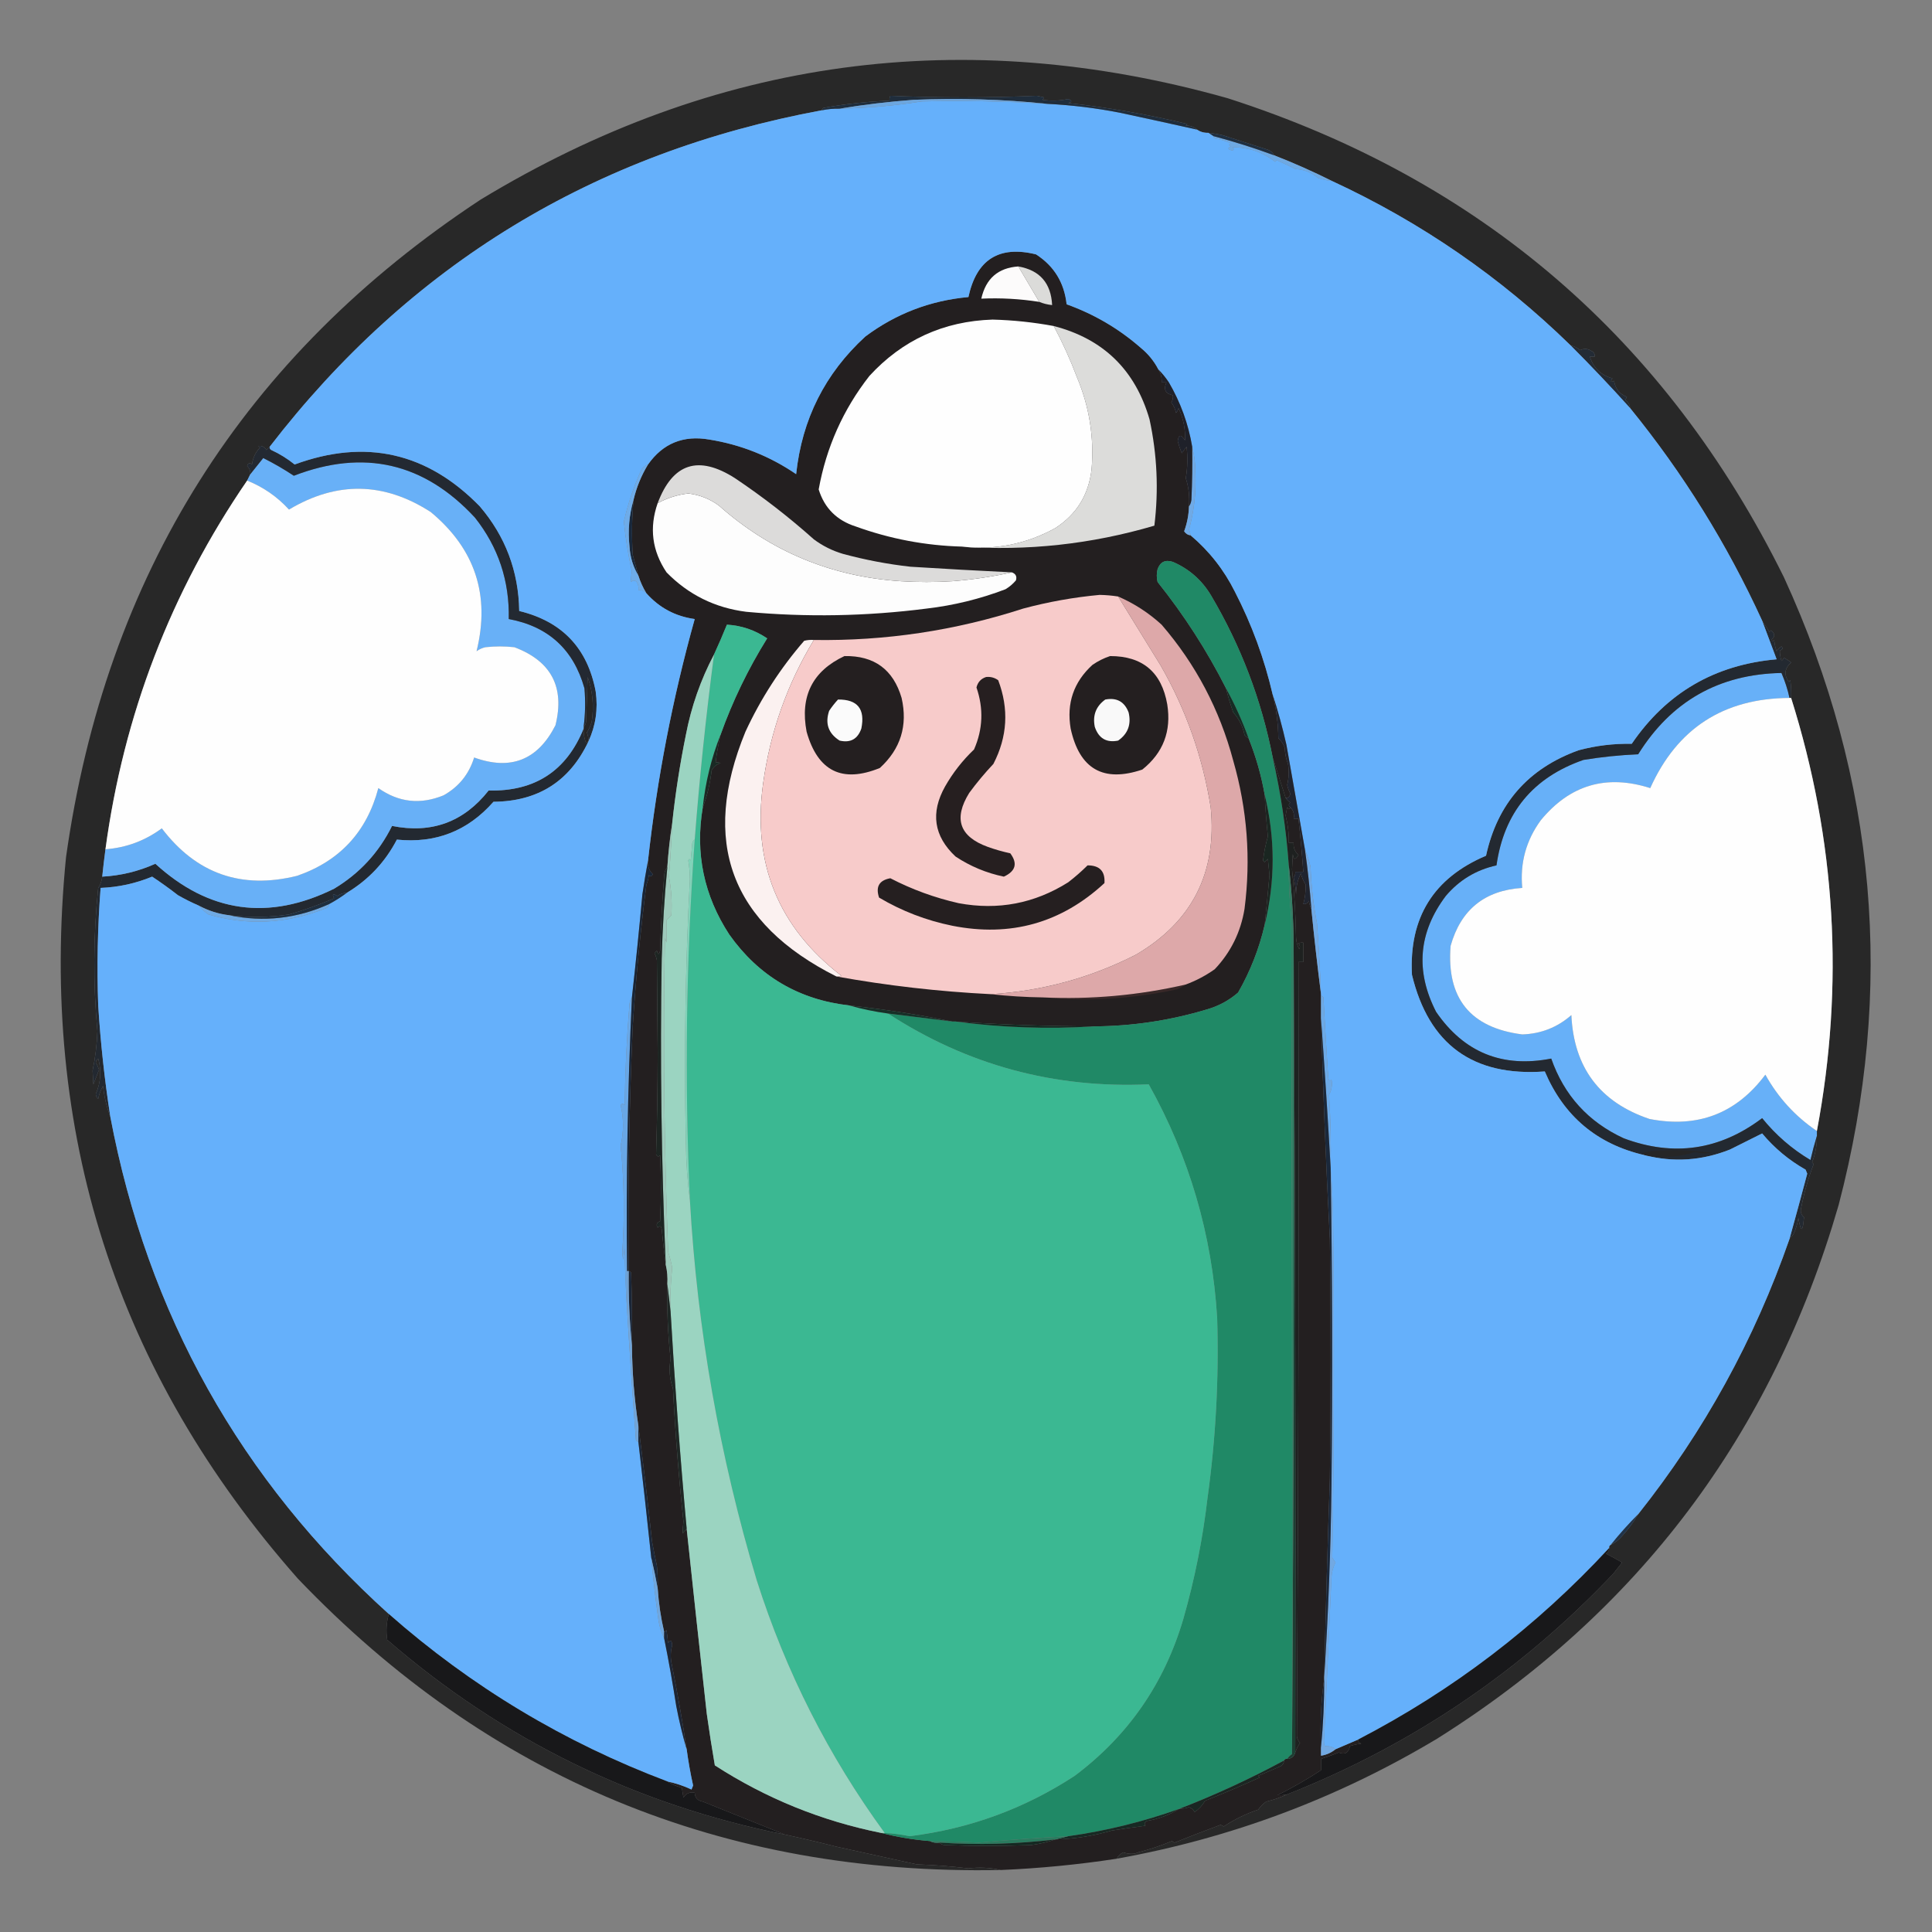 <?xml version="1.0" encoding="UTF-8"?>
<!DOCTYPE svg PUBLIC "-//W3C//DTD SVG 1.1//EN" "http://www.w3.org/Graphics/SVG/1.1/DTD/svg11.dtd">
<svg xmlns="http://www.w3.org/2000/svg" version="1.1" width="1200px" height="1200px" style="shape-rendering:geometricPrecision; text-rendering:geometricPrecision; image-rendering:optimizeQuality; fill-rule:evenodd; clip-rule:evenodd" xmlns:xlink="http://www.w3.org/1999/xlink">
<rect width="100%" height="100%" fill="#808080" stroke="none"/>
<g><path style="opacity:1" fill="#231f20" d="M 719.5,229.5 C 721.046,231.882 721.713,234.549 721.5,237.5C 722.5,237.5 723.5,237.5 724.5,237.5C 722.514,241.852 723.848,244.519 728.5,245.5C 728.714,247.144 728.38,248.644 727.5,250C 728.964,251.864 729.964,254.031 730.5,256.5C 731.251,255.624 731.751,254.624 732,253.5C 734.995,259.823 736.329,266.49 736,273.5C 733.542,269.619 732.042,269.786 731.5,274C 732.194,276.553 733.027,279.053 734,281.5C 735,280.167 736,278.833 737,277.5C 737.775,284.038 737.609,290.538 736.5,297C 738.323,302.658 738.989,308.491 738.5,314.5C 738.33,319.852 737.33,325.018 735.5,330C 736.471,331.481 737.804,332.315 739.5,332.5C 751.047,342.243 760.214,353.91 767,367.5C 777.512,387.871 785.345,409.204 790.5,431.5C 792.704,440.318 793.871,449.318 794,458.5C 795.83,460.158 797.164,462.158 798,464.5C 798.089,468.028 798.756,471.362 800,474.5C 800.709,478.868 800.542,483.201 799.5,487.5C 799.875,489.459 800.541,491.293 801.5,493C 800.88,495.102 799.88,495.935 798.5,495.5C 795.841,487.182 793.174,478.849 790.5,470.5C 783.471,434.574 770.638,400.907 752,369.5C 746.316,360.146 738.482,353.312 728.5,349C 723.831,347.462 720.664,348.962 719,353.5C 718.333,356.167 718.333,358.833 719,361.5C 735.432,382.027 749.598,404.027 761.5,427.5C 762.72,432.521 764.22,437.521 766,442.5C 769.583,446.451 771.916,451.118 773,456.5C 773.708,457.381 774.542,458.047 775.5,458.5C 780.042,469.796 783.375,481.463 785.5,493.5C 785.945,502.182 786.612,510.849 787.5,519.5C 786.088,524.433 785.088,529.433 784.5,534.5C 784.833,534.833 785.167,535.167 785.5,535.5C 786.167,534.833 786.833,534.167 787.5,533.5C 787.833,536.833 788.167,540.167 788.5,543.5C 787.609,553.844 786.609,564.177 785.5,574.5C 782.074,589.272 776.574,603.272 769,616.5C 763.313,621.428 756.813,624.928 749.5,627C 726.686,633.858 703.353,637.358 679.5,637.5C 650.734,637.447 622.067,636.447 593.5,634.5C 592.833,634.5 592.167,634.5 591.5,634.5C 570.58,630.183 549.247,626.849 527.5,624.5C 496.107,620.94 471.274,606.274 453,580.5C 437.187,556.266 431.687,529.932 436.5,501.5C 439.231,494.372 441.064,486.705 442,478.5C 443.234,476.266 445.067,474.766 447.5,474C 446.552,473.517 445.552,473.351 444.5,473.5C 445.179,467.796 446.179,462.129 447.5,456.5C 455.008,435.483 464.675,415.483 476.5,396.5C 468.894,391.356 460.561,388.522 451.5,388C 449.002,394.17 446.335,400.337 443.5,406.5C 435.208,422.205 429.375,438.872 426,456.5C 422.295,474.73 419.461,493.064 417.5,511.5C 416.122,520.318 415.122,529.318 414.5,538.5C 413.206,540.048 412.539,542.048 412.5,544.5C 411.279,559.812 410.445,575.145 410,590.5C 409.333,593.167 408.667,593.167 408,590.5C 407.5,591 407,591.5 406.5,592C 407.227,593.399 407.727,594.899 408,596.5C 408.167,615.667 408.333,634.833 408.5,654C 408.468,675.25 408.134,696.25 407.5,717C 408.253,718.487 409.086,718.654 410,717.5C 410.667,731.167 410.667,744.833 410,758.5C 407.873,759.397 407.373,760.731 408.5,762.5C 409.842,761.098 410.676,761.431 411,763.5C 411.712,770.998 412.546,778.331 413.5,785.5C 414.43,789.4 414.763,793.4 414.5,797.5C 414.137,813.067 414.804,828.567 416.5,844C 415.377,850.466 415.877,856.632 418,862.5C 419.403,890.06 421.57,917.56 424.5,945C 424.204,947.572 424.037,950.072 424,952.5C 424.852,951.429 425.685,950.429 426.5,949.5C 430.558,987.691 434.724,1026.02 439,1064.5C 440.506,1075.22 442.173,1085.89 444,1096.5C 475.791,1117.04 510.291,1131.04 547.5,1138.5C 557.233,1141.01 567.233,1142.68 577.5,1143.5C 579.265,1144.46 581.265,1144.79 583.5,1144.5C 584.263,1145.27 585.263,1145.77 586.5,1146C 604.5,1146.67 622.5,1146.67 640.5,1146C 645.833,1145.28 650.833,1144.11 655.5,1142.5C 667.359,1142.21 679.025,1140.38 690.5,1137C 697.483,1135.88 704.483,1134.88 711.5,1134C 710.542,1132.85 710.875,1131.85 712.5,1131C 719.777,1129.75 726.444,1127.25 732.5,1123.5C 734.547,1123.49 736.547,1123.16 738.5,1122.5C 740.088,1123.01 741.255,1124.01 742,1125.5C 744.65,1123.68 746.817,1121.35 748.5,1118.5C 760.047,1113.89 771.38,1109.05 782.5,1104C 782.167,1103.67 781.833,1103.33 781.5,1103C 786.17,1101 790.837,1099 795.5,1097C 796.823,1096.18 797.489,1095.02 797.5,1093.5C 797.842,1092.66 798.508,1092.33 799.5,1092.5C 802.204,1092.33 803.871,1091 804.5,1088.5C 805.199,1086.44 806.199,1084.44 807.5,1082.5C 806.389,1081.39 805.722,1080.06 805.5,1078.5C 806.497,918.188 806.831,757.855 806.5,597.5C 807.5,597.5 808.5,597.5 809.5,597.5C 809.5,593.5 809.5,589.5 809.5,585.5C 808.448,585.351 807.448,585.517 806.5,586C 807.517,587.049 807.684,588.216 807,589.5C 805.806,587.377 805.14,585.043 805,582.5C 804.742,568.292 803.909,554.126 802.5,540C 802.667,536.833 802.833,533.667 803,530.5C 803.39,534.166 804.557,534.332 806.5,531C 804.253,529.005 803.253,526.505 803.5,523.5C 802.5,523.5 801.5,523.5 800.5,523.5C 800.598,517.751 799.931,512.085 798.5,506.5C 798.833,504.833 799.167,503.167 799.5,501.5C 800.429,502.55 801.095,502.55 801.5,501.5C 803.344,503.279 804.01,505.612 803.5,508.5C 804.5,508.5 805.5,508.5 806.5,508.5C 807.719,519.475 808.719,530.475 809.5,541.5C 807.833,541.5 806.167,541.5 804.5,541.5C 804.67,542.822 804.337,543.989 803.5,545C 804.293,548.411 804.793,551.911 805,555.5C 804.962,550.858 805.962,546.525 808,542.5C 808.619,545.032 809.619,547.365 811,549.5C 811.035,553.931 810.535,557.931 809.5,561.5C 811.124,561.64 812.29,560.973 813,559.5C 813.198,561.382 813.698,563.048 814.5,564.5C 816.269,582.319 818.269,599.985 820.5,617.5C 820.5,617.833 820.5,618.167 820.5,618.5C 820.5,623.167 820.5,627.833 820.5,632.5C 821.757,678.2 823.59,723.867 826,769.5C 826.667,819.167 826.667,868.833 826,918.5C 824.558,959.482 823.391,1000.48 822.5,1041.5C 822.5,1041.83 822.5,1042.17 822.5,1042.5C 820.517,1056.46 819.85,1070.79 820.5,1085.5C 820.5,1087.17 820.5,1088.83 820.5,1090.5C 823.912,1089.96 826.912,1088.62 829.5,1086.5C 834.167,1084.5 838.833,1082.5 843.5,1080.5C 843.577,1081.75 844.244,1082.58 845.5,1083C 843.109,1083.29 840.776,1083.79 838.5,1084.5C 837.612,1088.77 835.279,1090.11 831.5,1088.5C 827.817,1090 824.151,1091.33 820.5,1092.5C 820.5,1094.83 820.5,1097.17 820.5,1099.5C 811.86,1105.16 802.86,1110.32 793.5,1115C 795.488,1115.18 797.488,1115.01 799.5,1114.5C 795.425,1116.43 791.092,1117.93 786.5,1119C 784.5,1120.33 782.833,1122 781.5,1124C 773.837,1126.58 766.67,1130.08 760,1134.5C 759.439,1133.98 758.772,1133.64 758,1133.5C 748.484,1137 738.984,1140.67 729.5,1144.5C 728.914,1144.29 728.414,1143.96 728,1143.5C 721.185,1146.33 714.185,1148.67 707,1150.5C 704.505,1151.75 701.338,1151.75 697.5,1150.5C 695.8,1151.61 694.466,1152.94 693.5,1154.5C 669.633,1158.15 645.633,1160.49 621.5,1161.5C 614.982,1159.97 608.315,1159.64 601.5,1160.5C 590.873,1159.19 580.206,1158.35 569.5,1158C 552.727,1154.32 536.06,1150.65 519.5,1147C 508.755,1144.25 498.089,1141.75 487.5,1139.5C 470.474,1132.65 453.474,1125.82 436.5,1119C 433.293,1118.43 431.626,1116.59 431.5,1113.5C 428.404,1112.91 426.071,1113.91 424.5,1116.5C 424.167,1114.5 423.833,1112.5 423.5,1110.5C 420.231,1109.53 417.231,1108.2 414.5,1106.5C 419.686,1107.56 424.686,1109.23 429.5,1111.5C 429.833,1110.67 430.167,1109.83 430.5,1109C 428.842,1101.54 427.509,1094.04 426.5,1086.5C 423.802,1068.5 420.635,1050.5 417,1032.5C 416.378,1028.97 416.545,1025.47 417.5,1022C 417.299,1018.71 416.465,1018.21 415,1020.5C 414.667,1017.83 414.333,1015.17 414,1012.5C 413.617,1013.06 413.117,1013.39 412.5,1013.5C 410.438,1004.74 409.105,995.74 408.5,986.5C 408.666,981.821 408.499,977.155 408,972.5C 406.944,967.567 405.944,962.567 405,957.5C 402.404,933.169 399.571,909.169 396.5,885.5C 393.981,869.076 392.648,852.409 392.5,835.5C 392.667,820.496 392.5,805.496 392,790.5C 391.617,789.944 391.117,789.611 390.5,789.5C 389.947,738.785 390.781,688.118 393,637.5C 394.91,607.979 397.744,578.646 401.5,549.5C 402.308,547.577 402.808,545.577 403,543.5C 403.914,544.654 404.747,544.487 405.5,543C 403.07,540.695 402.07,537.862 402.5,534.5C 408.1,483.688 417.766,433.688 431.5,384.5C 419.498,382.833 409.498,377.5 401.5,368.5C 399.378,365.043 397.711,361.377 396.5,357.5C 395.386,353.236 394.219,348.903 393,344.5C 392.283,333.145 392.449,321.811 393.5,310.5C 395.33,302.675 398.33,295.341 402.5,288.5C 411.742,275.391 424.409,270.224 440.5,273C 460.139,276.155 478.139,283.322 494.5,294.5C 498.107,260.452 512.44,231.952 537.5,209C 556.463,194.843 577.796,186.676 601.5,184.5C 606.54,161.158 620.54,152.325 643.5,158C 654.71,165.237 661.043,175.57 662.5,189C 679.613,195.145 694.947,204.145 708.5,216C 713.16,219.813 716.827,224.313 719.5,229.5 Z"/></g>
<g><path style="opacity:0.973" fill="#262626" d="M 693.5,1154.5 C 694.466,1152.94 695.8,1151.61 697.5,1150.5C 701.338,1151.75 704.505,1151.75 707,1150.5C 714.185,1148.67 721.185,1146.33 728,1143.5C 728.414,1143.96 728.914,1144.29 729.5,1144.5C 738.984,1140.67 748.484,1137 758,1133.5C 758.772,1133.64 759.439,1133.98 760,1134.5C 766.67,1130.08 773.837,1126.58 781.5,1124C 782.833,1122 784.5,1120.33 786.5,1119C 791.092,1117.93 795.425,1116.43 799.5,1114.5C 877.007,1083.86 944.507,1038.19 1002,977.5C 1003.83,975.167 1005.67,972.833 1007.5,970.5C 1004.22,968.573 1000.89,966.74 997.5,965C 998.823,964.184 999.489,963.017 999.5,961.5C 999.328,960.508 999.662,959.842 1000.5,959.5C 1003.39,958.118 1005.89,956.118 1008,953.5C 1011.67,949.462 1014.84,945.129 1017.5,940.5C 1058.4,889.052 1089.74,832.052 1111.5,769.5C 1112.31,768.571 1113.15,767.571 1114,766.5C 1115.47,763.342 1116.47,760.009 1117,756.5C 1118.57,765.705 1119.74,765.538 1120.5,756C 1119.06,754.874 1118.39,753.374 1118.5,751.5C 1120.31,741.742 1122.98,732.242 1126.5,723C 1126.17,722.667 1125.83,722.333 1125.5,722C 1127.59,716.724 1128.59,711.224 1128.5,705.5C 1128.5,704.5 1128.5,703.5 1128.5,702.5C 1145.63,611.481 1140.3,521.815 1112.5,433.5C 1112.67,429.818 1112.5,426.152 1112,422.5C 1111.67,422.833 1111.33,423.167 1111,423.5C 1107.93,419.09 1108.43,415.09 1112.5,411.5C 1111.09,410.376 1109.59,409.376 1108,408.5C 1107.69,409.308 1107.19,409.975 1106.5,410.5C 1105.78,408.213 1105.45,406.046 1105.5,404C 1107.27,403.465 1107.6,402.631 1106.5,401.5C 1105.28,402.263 1104.28,403.263 1103.5,404.5C 1102.69,402.234 1102.19,399.9 1102,397.5C 1101.11,398.888 1100.61,398.722 1100.5,397C 1102.65,395.297 1102.48,393.464 1100,391.5C 1099.67,391.833 1099.33,392.167 1099,392.5C 1097.58,390.007 1096.08,387.674 1094.5,385.5C 1072.7,337.877 1045.37,293.877 1012.5,253.5C 1012.3,251.362 1011.3,249.695 1009.5,248.5C 1009.83,247.833 1010.17,247.167 1010.5,246.5C 1005.96,244.786 1003.29,241.453 1002.5,236.5C 1000.47,237.629 1000.14,237.129 1001.5,235C 994.35,233.016 989.684,228.516 987.5,221.5C 988.5,221.5 989.5,221.5 990.5,221.5C 990.64,219.876 989.973,218.71 988.5,218C 986.205,216.498 983.872,216.332 981.5,217.5C 979.711,216.037 977.711,215.037 975.5,214.5C 932.054,172.098 882.72,138.098 827.5,112.5C 815.736,106.617 803.736,101.284 791.5,96.5C 790.652,94.907 789.319,93.74 787.5,93C 778.263,90.018 768.93,87.018 759.5,84C 756.522,83.304 753.522,82.804 750.5,82.5C 747.848,82.591 745.515,81.924 743.5,80.5C 741.695,78.803 739.361,77.97 736.5,78C 736.833,77.667 737.167,77.333 737.5,77C 713.2,71.108 688.534,66.775 663.5,64C 666.028,63.331 666.028,62.498 663.5,61.5C 658.22,62.618 652.887,62.785 647.5,62C 647.957,61.586 648.291,61.086 648.5,60.5C 647,60.167 645.5,59.833 644,59.5C 613.607,60.804 583.273,60.804 553,59.5C 552.517,60.448 552.351,61.448 552.5,62.5C 538.723,63.069 525.056,64.569 511.5,67C 510.944,67.383 510.611,67.883 510.5,68.5C 368.998,94.7 254.665,164.367 167.5,277.5C 166.849,278.091 166.182,278.757 165.5,279.5C 164.269,277.55 162.602,276.717 160.5,277C 160.833,277.333 161.167,277.667 161.5,278C 158.722,280.878 157.056,284.378 156.5,288.5C 155.105,287.185 154.105,287.519 153.5,289.5C 154.95,290.85 155.617,292.516 155.5,294.5C 154.833,295.833 154.167,297.167 153.5,298.5C 106.129,367.628 76.796,443.961 65.5,527.5C 64.751,533.155 64.085,538.822 63.5,544.5C 63.246,547.014 62.413,549.348 61,551.5C 57.925,581.121 57.758,610.788 60.5,640.5C 60.189,648.849 59.189,657.016 57.5,665C 57.667,667.833 57.833,670.667 58,673.5C 59.17,670.495 60.336,667.495 61.5,664.5C 61.061,662.896 60.394,661.396 59.5,660C 59.63,658.941 60.13,658.108 61,657.5C 63.11,665.008 62.61,672.341 59.5,679.5C 59.556,680.737 60.056,681.737 61,682.5C 61.54,679.639 62.54,676.972 64,674.5C 64.713,681.275 66.213,687.608 68.5,693.5C 91.695,816.263 149.362,919.263 241.5,1002.5C 240.003,1007.67 239.67,1013.01 240.5,1018.5C 312.099,1080.46 394.432,1120.8 487.5,1139.5C 498.089,1141.75 508.755,1144.25 519.5,1147C 536.06,1150.65 552.727,1154.32 569.5,1158C 580.206,1158.35 590.873,1159.19 601.5,1160.5C 608.315,1159.64 614.982,1159.97 621.5,1161.5C 449.046,1164.82 303.546,1104.49 185,980.5C 72.15,852.6 24.15,703.267 41,532.5C 65.673,357.011 151.507,220.844 298.5,124C 443.872,35.853 598.539,14.853 762.5,61C 919.674,111.516 1034.84,210.682 1108,358.5C 1165.75,484.401 1177.08,614.401 1142,748.5C 1100.76,890.909 1017.6,1001.41 892.5,1080C 830.783,1116.96 764.45,1141.8 693.5,1154.5 Z"/></g>
<g><path style="opacity:1" fill="#72a9e3" d="M 826.5,725.5 C 827.33,735.992 827.83,746.659 828,757.5C 828.83,827.541 828.663,897.541 827.5,967.5C 828.167,968.5 828.833,969.5 829.5,970.5C 828.03,973.308 827.197,976.308 827,979.5C 825.603,1012.23 824.103,1045.07 822.5,1078C 822.089,1082.68 822.423,1084.85 823.5,1084.5C 826.209,1084.55 828.209,1085.22 829.5,1086.5C 826.912,1088.62 823.912,1089.96 820.5,1090.5C 820.5,1088.83 820.5,1087.17 820.5,1085.5C 821.855,1071.35 822.522,1057.02 822.5,1042.5C 822.5,1042.17 822.5,1041.83 822.5,1041.5C 825.052,1002.03 826.552,962.368 827,922.5C 827.684,856.83 827.518,791.164 826.5,725.5 Z"/></g>
<g><path style="opacity:1" fill="#208966" d="M 790.5,470.5 C 795.512,492.581 798.845,514.915 800.5,537.5C 800.401,548.194 800.901,558.86 802,569.5C 802.5,742.833 802.667,916.166 802.5,1089.5C 801.306,1090.27 800.306,1091.27 799.5,1092.5C 798.508,1092.33 797.842,1092.66 797.5,1093.5C 776.455,1104.86 754.789,1114.86 732.5,1123.5C 710.09,1131.52 687.09,1137.19 663.5,1140.5C 644.953,1141.48 626.453,1142.82 608,1144.5C 597.838,1143.96 587.672,1143.63 577.5,1143.5C 567.233,1142.68 557.233,1141.01 547.5,1138.5C 548.167,1138.5 548.833,1138.5 549.5,1138.5C 554.715,1138.76 559.882,1139.43 565,1140.5C 602.162,1135.89 636.328,1123.39 667.5,1103C 700.721,1078.1 723.221,1045.6 735,1005.5C 742.041,980.921 747.041,955.921 750,930.5C 755.156,893.332 757.156,855.998 756,818.5C 752.835,766.82 738.668,718.487 713.5,673.5C 654.633,676.137 600.633,661.471 551.5,629.5C 564.843,631.17 578.176,632.837 591.5,634.5C 592.167,634.5 592.833,634.5 593.5,634.5C 622.08,638.304 650.746,639.304 679.5,637.5C 703.353,637.358 726.686,633.858 749.5,627C 756.813,624.928 763.313,621.428 769,616.5C 776.574,603.272 782.074,589.272 785.5,574.5C 792.13,547.507 792.13,520.507 785.5,493.5C 783.375,481.463 780.042,469.796 775.5,458.5C 771.635,447.773 766.968,437.439 761.5,427.5C 749.598,404.027 735.432,382.027 719,361.5C 718.333,358.833 718.333,356.167 719,353.5C 720.664,348.962 723.831,347.462 728.5,349C 738.482,353.312 746.316,360.146 752,369.5C 770.638,400.907 783.471,434.574 790.5,470.5 Z"/></g>
<g><path style="opacity:1" fill="#1e2120" d="M 790.5,470.5 C 793.174,478.849 795.841,487.182 798.5,495.5C 799.23,496.712 800.23,497.712 801.5,498.5C 800.209,499.527 800.209,500.527 801.5,501.5C 801.095,502.55 800.429,502.55 799.5,501.5C 799.167,503.167 798.833,504.833 798.5,506.5C 799.931,512.085 800.598,517.751 800.5,523.5C 801.5,523.5 802.5,523.5 803.5,523.5C 803.253,526.505 804.253,529.005 806.5,531C 804.557,534.332 803.39,534.166 803,530.5C 802.833,533.667 802.667,536.833 802.5,540C 803.909,554.126 804.742,568.292 805,582.5C 805.14,585.043 805.806,587.377 807,589.5C 807.684,588.216 807.517,587.049 806.5,586C 807.448,585.517 808.448,585.351 809.5,585.5C 809.5,589.5 809.5,593.5 809.5,597.5C 808.5,597.5 807.5,597.5 806.5,597.5C 806.831,757.855 806.497,918.188 805.5,1078.5C 805.722,1080.06 806.389,1081.39 807.5,1082.5C 806.199,1084.44 805.199,1086.44 804.5,1088.5C 804.833,920.999 804.5,753.666 803.5,586.5C 803.341,569.963 802.341,553.63 800.5,537.5C 798.845,514.915 795.512,492.581 790.5,470.5 Z"/></g>
<g><path style="opacity:1" fill="#1d3e33" d="M 803.5,586.5 C 804.5,753.666 804.833,920.999 804.5,1088.5C 803.871,1091 802.204,1092.33 799.5,1092.5C 800.306,1091.27 801.306,1090.27 802.5,1089.5C 803.5,922.001 803.833,754.334 803.5,586.5 Z"/></g>
<g><path style="opacity:1" fill="#317e64" d="M 800.5,537.5 C 802.341,553.63 803.341,569.963 803.5,586.5C 803.833,754.334 803.5,922.001 802.5,1089.5C 802.667,916.166 802.5,742.833 802,569.5C 800.901,558.86 800.401,548.194 800.5,537.5 Z"/></g>
<g><path style="opacity:1" fill="#67b0f8" d="M 1111.5,433.5 C 1070.54,433.716 1041.7,452.383 1025,489.5C 997.754,480.809 975.087,487.476 957,509.5C 947.877,521.985 944.044,535.985 945.5,551.5C 922.15,553.021 907.316,565.021 901,587.5C 898.376,620.036 913.209,638.369 945.5,642.5C 957.135,642.124 967.301,638.124 976,630.5C 977.537,663.1 993.704,684.6 1024.5,695C 1054.41,700.87 1078.41,691.703 1096.5,667.5C 1104.4,681.734 1115.07,693.401 1128.5,702.5C 1128.5,703.5 1128.5,704.5 1128.5,705.5C 1127.04,710.341 1125.7,715.341 1124.5,720.5C 1112.97,713.642 1102.97,704.976 1094.5,694.5C 1068.14,714.422 1039.47,718.589 1008.5,707C 986.511,696.856 971.511,680.356 963.5,657.5C 933.188,663.417 909.355,653.75 892,628.5C 878.998,603.162 880.998,579.162 898,556.5C 906.382,546.61 916.882,540.277 929.5,537.5C 934.139,504.756 952.139,482.923 983.5,472C 994.752,470.155 1006.09,468.988 1017.5,468.5C 1038.01,435.578 1067.68,418.744 1106.5,418C 1108.67,423.003 1110.33,428.17 1111.5,433.5 Z"/></g>
<g><path style="opacity:1" fill="#232931" d="M 1094.5,385.5 C 1096.08,387.674 1097.58,390.007 1099,392.5C 1099.33,392.167 1099.67,391.833 1100,391.5C 1102.48,393.464 1102.65,395.297 1100.5,397C 1100.61,398.722 1101.11,398.888 1102,397.5C 1102.19,399.9 1102.69,402.234 1103.5,404.5C 1104.28,403.263 1105.28,402.263 1106.5,401.5C 1107.6,402.631 1107.27,403.465 1105.5,404C 1105.45,406.046 1105.78,408.213 1106.5,410.5C 1107.19,409.975 1107.69,409.308 1108,408.5C 1109.59,409.376 1111.09,410.376 1112.5,411.5C 1108.43,415.09 1107.93,419.09 1111,423.5C 1111.33,423.167 1111.67,422.833 1112,422.5C 1112.5,426.152 1112.67,429.818 1112.5,433.5C 1112.17,433.5 1111.83,433.5 1111.5,433.5C 1110.33,428.17 1108.67,423.003 1106.5,418C 1067.68,418.744 1038.01,435.578 1017.5,468.5C 1006.09,468.988 994.752,470.155 983.5,472C 952.139,482.923 934.139,504.756 929.5,537.5C 916.882,540.277 906.382,546.61 898,556.5C 880.998,579.162 878.998,603.162 892,628.5C 909.355,653.75 933.188,663.417 963.5,657.5C 971.511,680.356 986.511,696.856 1008.5,707C 1039.47,718.589 1068.14,714.422 1094.5,694.5C 1102.97,704.976 1112.97,713.642 1124.5,720.5C 1125.7,715.341 1127.04,710.341 1128.5,705.5C 1128.59,711.224 1127.59,716.724 1125.5,722C 1125.83,722.333 1126.17,722.667 1126.5,723C 1122.98,732.242 1120.31,741.742 1118.5,751.5C 1118.39,753.374 1119.06,754.874 1120.5,756C 1119.74,765.538 1118.57,765.705 1117,756.5C 1116.47,760.009 1115.47,763.342 1114,766.5C 1113.15,767.571 1112.31,768.571 1111.5,769.5C 1115.24,756.056 1118.9,742.556 1122.5,729C 1122.17,728.167 1121.83,727.333 1121.5,726.5C 1111.14,720.636 1102.14,713.136 1094.5,704C 1088.01,707.245 1081.34,710.578 1074.5,714C 1057.03,720.932 1039.36,722.098 1021.5,717.5C 992.055,710.729 971.388,693.395 959.5,665.5C 914.948,668.764 887.448,648.764 877,605.5C 875.087,569.972 890.421,545.305 923,531.5C 930.07,499.094 949.236,477.261 980.5,466C 991.296,463.109 1002.3,461.776 1013.5,462C 1035.05,430.382 1065.05,412.882 1103.5,409.5C 1100.48,401.468 1097.48,393.468 1094.5,385.5 Z"/></g>
<g><path style="opacity:1" fill="#3bb892" d="M 447.5,456.5 C 441.817,470.9 438.15,485.9 436.5,501.5C 431.687,529.932 437.187,556.266 453,580.5C 471.274,606.274 496.107,620.94 527.5,624.5C 535.243,626.71 543.243,628.377 551.5,629.5C 600.633,661.471 654.633,676.137 713.5,673.5C 738.668,718.487 752.835,766.82 756,818.5C 757.156,855.998 755.156,893.332 750,930.5C 747.041,955.921 742.041,980.921 735,1005.5C 723.221,1045.6 700.721,1078.1 667.5,1103C 636.328,1123.39 602.162,1135.89 565,1140.5C 559.882,1139.43 554.715,1138.76 549.5,1138.5C 514.588,1090.68 488.088,1038.34 470,981.5C 446.921,904.443 433.088,825.777 428.5,745.5C 425.137,670.76 426.137,596.093 431.5,521.5C 434.475,483.057 438.475,444.724 443.5,406.5C 446.335,400.337 449.002,394.17 451.5,388C 460.561,388.522 468.894,391.356 476.5,396.5C 464.675,415.483 455.008,435.483 447.5,456.5 Z"/></g>
<g><path style="opacity:1" fill="#232931" d="M 362.5,452.5 C 362.351,455.607 362.851,458.607 364,461.5C 364.383,460.944 364.883,460.611 365.5,460.5C 353.85,485.27 334.183,497.77 306.5,498C 290.551,516.14 270.551,523.973 246.5,521.5C 239.246,535.42 228.913,546.42 215.5,554.5C 213.334,554.579 211.334,555.246 209.5,556.5C 206.809,554.748 206.142,555.248 207.5,558C 198.398,561.879 189.065,565.213 179.5,568C 167.187,569.832 154.854,569.999 142.5,568.5C 135.768,567.7 129.435,565.7 123.5,562.5C 119.078,560.594 114.744,558.428 110.5,556C 105.281,551.939 99.948,548.106 94.5,544.5C 84.247,548.73 73.581,551.063 62.5,551.5C 60.622,575.794 60.122,600.127 61,624.5C 62.451,647.631 64.951,670.631 68.5,693.5C 66.213,687.608 64.713,681.275 64,674.5C 62.54,676.972 61.54,679.639 61,682.5C 60.056,681.737 59.556,680.737 59.5,679.5C 62.61,672.341 63.11,665.008 61,657.5C 60.13,658.108 59.63,658.941 59.5,660C 60.394,661.396 61.061,662.896 61.5,664.5C 60.336,667.495 59.17,670.495 58,673.5C 57.833,670.667 57.667,667.833 57.5,665C 59.189,657.016 60.189,648.849 60.5,640.5C 57.758,610.788 57.925,581.121 61,551.5C 62.413,549.348 63.246,547.014 63.5,544.5C 74.993,543.877 85.993,541.21 96.5,536.5C 129.843,566.93 166.843,572.097 207.5,552C 223.322,542.512 235.322,529.512 243.5,513C 268.053,517.928 288.053,510.595 303.5,491C 332.191,491.673 351.858,478.839 362.5,452.5 Z"/></g>
<g><path style="opacity:1" fill="#9bd4c1" d="M 443.5,406.5 C 438.475,444.724 434.475,483.057 431.5,521.5C 430.778,521.918 430.278,522.584 430,523.5C 429.667,527.167 429.333,530.833 429,534.5C 428.346,533.304 427.846,533.304 427.5,534.5C 428.133,538.281 428.467,542.115 428.5,546C 425.64,600.458 424.807,654.958 426,709.5C 426.13,721.704 426.964,733.704 428.5,745.5C 433.088,825.777 446.921,904.443 470,981.5C 488.088,1038.34 514.588,1090.68 549.5,1138.5C 548.833,1138.5 548.167,1138.5 547.5,1138.5C 510.291,1131.04 475.791,1117.04 444,1096.5C 442.173,1085.89 440.506,1075.22 439,1064.5C 434.724,1026.02 430.558,987.691 426.5,949.5C 422.412,904.553 419.079,859.553 416.5,814.5C 416.194,805.446 416.528,796.446 417.5,787.5C 416.896,784.102 416.063,780.769 415,777.5C 412.49,712.547 411.823,647.547 413,582.5C 413.333,583.5 413.667,584.5 414,585.5C 414,580.833 414,576.167 414,571.5C 415,570.5 416,569.5 417,568.5C 417.493,560.449 416.993,552.449 415.5,544.5C 416.374,533.509 417.041,522.509 417.5,511.5C 419.461,493.064 422.295,474.73 426,456.5C 429.375,438.872 435.208,422.205 443.5,406.5 Z"/></g>
<g><path style="opacity:1" fill="#262525" d="M 365.5,460.5 C 364.883,460.611 364.383,460.944 364,461.5C 362.851,458.607 362.351,455.607 362.5,452.5C 362.5,452.167 362.5,451.833 362.5,451.5C 363.268,450.737 363.768,449.737 364,448.5C 364.333,439.167 364.667,429.833 365,420.5C 368.171,429.556 369.005,438.889 367.5,448.5C 366.722,450.8 365.722,452.966 364.5,455C 365.233,456.766 365.567,458.599 365.5,460.5 Z"/></g>
<g><path style="opacity:1" fill="#fefefe" d="M 1111.5,433.5 C 1111.83,433.5 1112.17,433.5 1112.5,433.5C 1140.3,521.815 1145.63,611.481 1128.5,702.5C 1115.07,693.401 1104.4,681.734 1096.5,667.5C 1078.41,691.703 1054.41,700.87 1024.5,695C 993.704,684.6 977.537,663.1 976,630.5C 967.301,638.124 957.135,642.124 945.5,642.5C 913.209,638.369 898.376,620.036 901,587.5C 907.316,565.021 922.15,553.021 945.5,551.5C 944.044,535.985 947.877,521.985 957,509.5C 975.087,487.476 997.754,480.809 1025,489.5C 1041.7,452.383 1070.54,433.716 1111.5,433.5 Z"/></g>
<g><path style="opacity:1" fill="#68b0f7" d="M 362.5,451.5 C 362.5,451.833 362.5,452.167 362.5,452.5C 351.858,478.839 332.191,491.673 303.5,491C 288.053,510.595 268.053,517.928 243.5,513C 235.322,529.512 223.322,542.512 207.5,552C 166.843,572.097 129.843,566.93 96.5,536.5C 85.993,541.21 74.993,543.877 63.5,544.5C 64.085,538.822 64.751,533.155 65.5,527.5C 78.426,526.525 90.092,522.192 100.5,514.5C 121.941,542.709 149.941,552.542 184.5,544C 211.009,534.824 227.842,516.657 235,489.5C 247.595,498.401 261.095,499.901 275.5,494C 284.967,488.7 291.3,480.866 294.5,470.5C 317.216,478.727 334.049,472.06 345,450.5C 350.898,426.797 342.398,410.63 319.5,402C 313.5,401.333 307.5,401.333 301.5,402C 299.481,402.45 297.648,403.283 296,404.5C 304.591,369.694 295.091,340.861 267.5,318C 238.467,299.287 209.134,298.787 179.5,316.5C 172.175,308.499 163.508,302.499 153.5,298.5C 154.167,297.167 154.833,295.833 155.5,294.5C 158.158,291.197 160.825,287.864 163.5,284.5C 170.115,287.805 176.449,291.472 182.5,295.5C 225.959,278.741 263.459,287.408 295,321.5C 309.512,339.837 316.512,360.837 316,384.5C 340.57,389.069 356.237,403.402 363,427.5C 363.698,435.528 363.532,443.528 362.5,451.5 Z"/></g>
<g><path style="opacity:1" fill="#fefefe" d="M 153.5,298.5 C 163.508,302.499 172.175,308.499 179.5,316.5C 209.134,298.787 238.467,299.287 267.5,318C 295.091,340.861 304.591,369.694 296,404.5C 297.648,403.283 299.481,402.45 301.5,402C 307.5,401.333 313.5,401.333 319.5,402C 342.398,410.63 350.898,426.797 345,450.5C 334.049,472.06 317.216,478.727 294.5,470.5C 291.3,480.866 284.967,488.7 275.5,494C 261.095,499.901 247.595,498.401 235,489.5C 227.842,516.657 211.009,534.824 184.5,544C 149.941,552.542 121.941,542.709 100.5,514.5C 90.092,522.192 78.426,526.525 65.5,527.5C 76.796,443.961 106.129,367.628 153.5,298.5 Z"/></g>
<g><path style="opacity:1" fill="#232932" d="M 167.5,277.5 C 167.369,278.376 167.702,279.043 168.5,279.5C 173.731,281.906 178.565,284.906 183,288.5C 227.002,272.331 265.335,280.998 298,314.5C 313.944,333.158 322.111,354.825 322.5,379.5C 349.113,385.946 364.947,402.613 370,429.5C 371.512,440.414 370.012,450.747 365.5,460.5C 365.567,458.599 365.233,456.766 364.5,455C 365.722,452.966 366.722,450.8 367.5,448.5C 369.005,438.889 368.171,429.556 365,420.5C 364.667,429.833 364.333,439.167 364,448.5C 363.768,449.737 363.268,450.737 362.5,451.5C 363.532,443.528 363.698,435.528 363,427.5C 356.237,403.402 340.57,389.069 316,384.5C 316.512,360.837 309.512,339.837 295,321.5C 263.459,287.408 225.959,278.741 182.5,295.5C 176.449,291.472 170.115,287.805 163.5,284.5C 160.825,287.864 158.158,291.197 155.5,294.5C 155.617,292.516 154.95,290.85 153.5,289.5C 154.105,287.519 155.105,287.185 156.5,288.5C 157.056,284.378 158.722,280.878 161.5,278C 161.167,277.667 160.833,277.333 160.5,277C 162.602,276.717 164.269,277.55 165.5,279.5C 166.182,278.757 166.849,278.091 167.5,277.5 Z"/></g>
<g><path style="opacity:1" fill="#232b35" d="M 975.5,214.5 C 977.711,215.037 979.711,216.037 981.5,217.5C 983.872,216.332 986.205,216.498 988.5,218C 989.973,218.71 990.64,219.876 990.5,221.5C 989.5,221.5 988.5,221.5 987.5,221.5C 989.684,228.516 994.35,233.016 1001.5,235C 1000.14,237.129 1000.47,237.629 1002.5,236.5C 1003.29,241.453 1005.96,244.786 1010.5,246.5C 1010.17,247.167 1009.83,247.833 1009.5,248.5C 1011.3,249.695 1012.3,251.362 1012.5,253.5C 1000.5,240.171 988.171,227.171 975.5,214.5 Z"/></g>
<g><path style="opacity:1" fill="#6ea9e3" d="M 753.5,84.5 C 766.344,87.892 779.01,91.892 791.5,96.5C 803.736,101.284 815.736,106.617 827.5,112.5C 824.438,112.156 821.438,111.489 818.5,110.5C 814.563,107.064 809.897,105.231 804.5,105C 800.81,103.051 796.976,101.218 793,99.5C 792.667,99.833 792.333,100.167 792,100.5C 784.132,94.378 775.299,91.378 765.5,91.5C 766.506,92.396 766.506,93.062 765.5,93.5C 762.539,92.817 762.205,91.984 764.5,91C 763.167,90.333 763.167,89.667 764.5,89C 761.342,87.531 758.009,86.531 754.5,86C 753.944,85.617 753.611,85.117 753.5,84.5 Z"/></g>
<g><path style="opacity:1" fill="#1f2f41" d="M 750.5,82.5 C 753.522,82.804 756.522,83.304 759.5,84C 768.93,87.018 778.263,90.018 787.5,93C 789.319,93.74 790.652,94.907 791.5,96.5C 779.01,91.892 766.344,87.892 753.5,84.5C 752.5,83.833 751.5,83.167 750.5,82.5 Z"/></g>
<g><path style="opacity:1" fill="#65b0fb" d="M 650.5,64.5 C 665.625,65.266 680.625,67.099 695.5,70C 711.522,73.438 727.522,76.938 743.5,80.5C 745.515,81.924 747.848,82.591 750.5,82.5C 751.5,83.167 752.5,83.833 753.5,84.5C 753.611,85.117 753.944,85.617 754.5,86C 758.009,86.531 761.342,87.531 764.5,89C 763.167,89.667 763.167,90.333 764.5,91C 762.205,91.984 762.539,92.817 765.5,93.5C 766.506,93.062 766.506,92.396 765.5,91.5C 775.299,91.378 784.132,94.378 792,100.5C 792.333,100.167 792.667,99.833 793,99.5C 796.976,101.218 800.81,103.051 804.5,105C 809.897,105.231 814.563,107.064 818.5,110.5C 821.438,111.489 824.438,112.156 827.5,112.5C 882.72,138.098 932.054,172.098 975.5,214.5C 988.171,227.171 1000.5,240.171 1012.5,253.5C 1045.37,293.877 1072.7,337.877 1094.5,385.5C 1097.48,393.468 1100.48,401.468 1103.5,409.5C 1065.05,412.882 1035.05,430.382 1013.5,462C 1002.3,461.776 991.296,463.109 980.5,466C 949.236,477.261 930.07,499.094 923,531.5C 890.421,545.305 875.087,569.972 877,605.5C 887.448,648.764 914.948,668.764 959.5,665.5C 971.388,693.395 992.055,710.729 1021.5,717.5C 1039.36,722.098 1057.03,720.932 1074.5,714C 1081.34,710.578 1088.01,707.245 1094.5,704C 1102.14,713.136 1111.14,720.636 1121.5,726.5C 1121.83,727.333 1122.17,728.167 1122.5,729C 1118.9,742.556 1115.24,756.056 1111.5,769.5C 1089.74,832.052 1058.4,889.052 1017.5,940.5C 1011.49,946.51 1005.82,952.843 1000.5,959.5C 999.662,959.842 999.328,960.508 999.5,961.5C 954.349,1010.34 902.349,1050.01 843.5,1080.5C 838.833,1082.5 834.167,1084.5 829.5,1086.5C 828.209,1085.22 826.209,1084.55 823.5,1084.5C 822.423,1084.85 822.089,1082.68 822.5,1078C 824.103,1045.07 825.603,1012.23 827,979.5C 827.197,976.308 828.03,973.308 829.5,970.5C 828.833,969.5 828.167,968.5 827.5,967.5C 828.663,897.541 828.83,827.541 828,757.5C 827.83,746.659 827.33,735.992 826.5,725.5C 826.794,710.308 826.461,695.142 825.5,680C 827.15,676.986 827.65,673.819 827,670.5C 825.984,671.634 825.317,671.301 825,669.5C 823.898,652.84 822.898,636.173 822,619.5C 821.617,618.944 821.117,618.611 820.5,618.5C 820.5,618.167 820.5,617.833 820.5,617.5C 819.948,602.821 819.115,588.155 818,573.5C 815.768,561.993 814.434,550.326 814,538.5C 813.154,534.612 811.987,530.945 810.5,527.5C 806.69,505.985 802.857,484.319 799,462.5C 796.604,451.901 793.77,441.568 790.5,431.5C 785.345,409.204 777.512,387.871 767,367.5C 760.214,353.91 751.047,342.243 739.5,332.5C 739.322,331.305 738.989,330.138 738.5,329C 741.636,317.578 742.969,305.911 742.5,294C 742.495,288.124 741.829,282.624 740.5,277.5C 738.119,263.333 733.286,250 726,237.5C 724.054,234.58 721.887,231.913 719.5,229.5C 716.827,224.313 713.16,219.813 708.5,216C 694.947,204.145 679.613,195.145 662.5,189C 661.043,175.57 654.71,165.237 643.5,158C 620.54,152.325 606.54,161.158 601.5,184.5C 577.796,186.676 556.463,194.843 537.5,209C 512.44,231.952 498.107,260.452 494.5,294.5C 478.139,283.322 460.139,276.155 440.5,273C 424.409,270.224 411.742,275.391 402.5,288.5C 400.922,289.066 399.588,290.066 398.5,291.5C 393.738,301.953 390.071,312.787 387.5,324C 388.527,334.44 390.194,344.773 392.5,355C 392.039,357.199 391.873,359.366 392,361.5C 393.113,360.289 394.28,360.289 395.5,361.5C 396.452,363.045 396.785,364.712 396.5,366.5C 398.514,366.392 400.18,367.058 401.5,368.5C 409.498,377.5 419.498,382.833 431.5,384.5C 417.766,433.688 408.1,483.688 402.5,534.5C 401.218,541.339 400.052,548.339 399,555.5C 397.05,576.913 394.883,598.246 392.5,619.5C 391.71,620.609 391.21,621.942 391,623.5C 389.274,644.448 388.274,665.448 388,686.5C 387.107,685.289 386.274,685.289 385.5,686.5C 387.451,694.767 387.451,703.1 385.5,711.5C 387.701,733.628 388.034,755.795 386.5,778C 386.667,779.5 386.833,781 387,782.5C 387.333,780.167 387.667,777.833 388,775.5C 388.169,788.34 388.669,801.007 389.5,813.5C 391.106,840.516 392.939,867.516 395,894.5C 395.383,895.056 395.883,895.389 396.5,895.5C 399.292,919.467 401.958,943.467 404.5,967.5C 405.67,980.539 407.17,993.539 409,1006.5C 409.685,1010.54 410.852,1014.21 412.5,1017.5C 415.32,1031.42 417.82,1045.42 420,1059.5C 421.749,1068.71 423.916,1077.71 426.5,1086.5C 427.509,1094.04 428.842,1101.54 430.5,1109C 430.167,1109.83 429.833,1110.67 429.5,1111.5C 424.686,1109.23 419.686,1107.56 414.5,1106.5C 350.361,1082.28 292.694,1047.61 241.5,1002.5C 149.362,919.263 91.695,816.263 68.5,693.5C 64.951,670.631 62.451,647.631 61,624.5C 60.122,600.127 60.622,575.794 62.5,551.5C 73.581,551.063 84.247,548.73 94.5,544.5C 99.948,548.106 105.281,551.939 110.5,556C 114.744,558.428 119.078,560.594 123.5,562.5C 125.163,564.533 127.163,566.366 129.5,568C 153.588,574.987 177.588,573.821 201.5,564.5C 203.175,564.132 204.175,563.132 204.5,561.5C 208.336,559.416 212.003,557.083 215.5,554.5C 228.913,546.42 239.246,535.42 246.5,521.5C 270.551,523.973 290.551,516.14 306.5,498C 334.183,497.77 353.85,485.27 365.5,460.5C 370.012,450.747 371.512,440.414 370,429.5C 364.947,402.613 349.113,385.946 322.5,379.5C 322.111,354.825 313.944,333.158 298,314.5C 265.335,280.998 227.002,272.331 183,288.5C 178.565,284.906 173.731,281.906 168.5,279.5C 167.702,279.043 167.369,278.376 167.5,277.5C 254.665,164.367 368.998,94.7 510.5,68.5C 514.119,67.756 517.785,67.423 521.5,67.5C 538.712,67.168 555.712,65.668 572.5,63C 598.543,62.377 624.543,62.877 650.5,64.5 Z"/></g>
<g><path style="opacity:1" fill="#1a2638" d="M 390.5,789.5 C 391.117,789.611 391.617,789.944 392,790.5C 392.5,805.496 392.667,820.496 392.5,835.5C 390.975,820.36 390.309,805.026 390.5,789.5 Z"/></g>
<g><path style="opacity:1" fill="#68a7e6" d="M 392.5,619.5 C 389.846,676.131 388.846,732.798 389.5,789.5C 389.5,797.5 389.5,805.5 389.5,813.5C 388.669,801.007 388.169,788.34 388,775.5C 387.667,777.833 387.333,780.167 387,782.5C 386.833,781 386.667,779.5 386.5,778C 388.034,755.795 387.701,733.628 385.5,711.5C 387.451,703.1 387.451,694.767 385.5,686.5C 386.274,685.289 387.107,685.289 388,686.5C 388.274,665.448 389.274,644.448 391,623.5C 391.21,621.942 391.71,620.609 392.5,619.5 Z"/></g>
<g><path style="opacity:1" fill="#262626" d="M 1021.5,717.5 C 1021.39,716.883 1021.06,716.383 1020.5,716C 1022.17,715.667 1023.83,715.333 1025.5,715C 1038.32,714.022 1050.99,714.356 1063.5,716C 1059.97,716.622 1056.47,716.455 1053,715.5C 1042.72,718.779 1032.22,719.445 1021.5,717.5 Z"/></g>
<g><path style="opacity:1" fill="#182537" d="M 402.5,534.5 C 402.07,537.862 403.07,540.695 405.5,543C 404.747,544.487 403.914,544.654 403,543.5C 402.808,545.577 402.308,547.577 401.5,549.5C 397.744,578.646 394.91,607.979 393,637.5C 390.781,688.118 389.947,738.785 390.5,789.5C 390.167,789.5 389.833,789.5 389.5,789.5C 388.846,732.798 389.846,676.131 392.5,619.5C 394.883,598.246 397.05,576.913 399,555.5C 400.052,548.339 401.218,541.339 402.5,534.5 Z"/></g>
<g><path style="opacity:1" fill="#81d3b9" d="M 431.5,521.5 C 426.137,596.093 425.137,670.76 428.5,745.5C 426.964,733.704 426.13,721.704 426,709.5C 424.807,654.958 425.64,600.458 428.5,546C 428.467,542.115 428.133,538.281 427.5,534.5C 427.846,533.304 428.346,533.304 429,534.5C 429.333,530.833 429.667,527.167 430,523.5C 430.278,522.584 430.778,521.918 431.5,521.5 Z"/></g>
<g><path style="opacity:1" fill="#6ca9e6" d="M 820.5,618.5 C 821.117,618.611 821.617,618.944 822,619.5C 822.898,636.173 823.898,652.84 825,669.5C 825.317,671.301 825.984,671.634 827,670.5C 827.65,673.819 827.15,676.986 825.5,680C 826.461,695.142 826.794,710.308 826.5,725.5C 824.753,694.485 822.753,663.485 820.5,632.5C 820.5,627.833 820.5,623.167 820.5,618.5 Z"/></g>
<g><path style="opacity:1" fill="#9dcabb" d="M 417.5,511.5 C 417.041,522.509 416.374,533.509 415.5,544.5C 416.993,552.449 417.493,560.449 417,568.5C 416,569.5 415,570.5 414,571.5C 414,576.167 414,580.833 414,585.5C 413.667,584.5 413.333,583.5 413,582.5C 411.823,647.547 412.49,712.547 415,777.5C 416.063,780.769 416.896,784.102 417.5,787.5C 416.528,796.446 416.194,805.446 416.5,814.5C 415.833,808.833 415.167,803.167 414.5,797.5C 414.763,793.4 414.43,789.4 413.5,785.5C 410.778,722.194 409.945,658.861 411,595.5C 411.485,576.446 412.652,557.446 414.5,538.5C 415.122,529.318 416.122,520.318 417.5,511.5 Z"/></g>
<g><path style="opacity:1" fill="#122b22" d="M 593.5,634.5 C 622.067,636.447 650.734,637.447 679.5,637.5C 650.746,639.304 622.08,638.304 593.5,634.5 Z"/></g>
<g><path style="opacity:1" fill="#1d2522" d="M 414.5,538.5 C 412.652,557.446 411.485,576.446 411,595.5C 409.945,658.861 410.778,722.194 413.5,785.5C 412.546,778.331 411.712,770.998 411,763.5C 410.676,761.431 409.842,761.098 408.5,762.5C 407.373,760.731 407.873,759.397 410,758.5C 410.667,744.833 410.667,731.167 410,717.5C 409.086,718.654 408.253,718.487 407.5,717C 408.134,696.25 408.468,675.25 408.5,654C 408.333,634.833 408.167,615.667 408,596.5C 407.727,594.899 407.227,593.399 406.5,592C 407,591.5 407.5,591 408,590.5C 408.667,593.167 409.333,593.167 410,590.5C 410.445,575.145 411.279,559.812 412.5,544.5C 412.539,542.048 413.206,540.048 414.5,538.5 Z"/></g>
<g><path style="opacity:1" fill="#162f27" d="M 527.5,624.5 C 549.247,626.849 570.58,630.183 591.5,634.5C 578.176,632.837 564.843,631.17 551.5,629.5C 543.243,628.377 535.243,626.71 527.5,624.5 Z"/></g>
<g><path style="opacity:1" fill="#392828" d="M 736.5,611.5 C 734.916,612.769 733.083,613.769 731,614.5C 703.338,620.481 675.505,622.148 647.5,619.5C 677.575,620.917 707.242,618.251 736.5,611.5 Z"/></g>
<g><path style="opacity:1" fill="#6fa9e5" d="M 810.5,527.5 C 811.987,530.945 813.154,534.612 814,538.5C 814.434,550.326 815.768,561.993 818,573.5C 819.115,588.155 819.948,602.821 820.5,617.5C 818.269,599.985 816.269,582.319 814.5,564.5C 813.577,552.119 812.244,539.786 810.5,527.5 Z"/></g>
<g><path style="opacity:1" fill="#6faae4" d="M 204.5,561.5 C 204.175,563.132 203.175,564.132 201.5,564.5C 177.588,573.821 153.588,574.987 129.5,568C 127.163,566.366 125.163,564.533 123.5,562.5C 129.435,565.7 135.768,567.7 142.5,568.5C 163.812,572.9 184.479,570.567 204.5,561.5 Z"/></g>
<g><path style="opacity:1" fill="#1e2e3f" d="M 215.5,554.5 C 212.003,557.083 208.336,559.416 204.5,561.5C 184.479,570.567 163.812,572.9 142.5,568.5C 154.854,569.999 167.187,569.832 179.5,568C 189.065,565.213 198.398,561.879 207.5,558C 206.142,555.248 206.809,554.748 209.5,556.5C 211.334,555.246 213.334,554.579 215.5,554.5 Z"/></g>
<g><path style="opacity:1" fill="#20242f" d="M 790.5,431.5 C 793.77,441.568 796.604,451.901 799,462.5C 802.857,484.319 806.69,505.985 810.5,527.5C 812.244,539.786 813.577,552.119 814.5,564.5C 813.698,563.048 813.198,561.382 813,559.5C 812.29,560.973 811.124,561.64 809.5,561.5C 810.535,557.931 811.035,553.931 811,549.5C 809.619,547.365 808.619,545.032 808,542.5C 805.962,546.525 804.962,550.858 805,555.5C 804.793,551.911 804.293,548.411 803.5,545C 804.337,543.989 804.67,542.822 804.5,541.5C 806.167,541.5 807.833,541.5 809.5,541.5C 808.719,530.475 807.719,519.475 806.5,508.5C 805.5,508.5 804.5,508.5 803.5,508.5C 804.01,505.612 803.344,503.279 801.5,501.5C 800.209,500.527 800.209,499.527 801.5,498.5C 800.23,497.712 799.23,496.712 798.5,495.5C 799.88,495.935 800.88,495.102 801.5,493C 800.541,491.293 799.875,489.459 799.5,487.5C 800.542,483.201 800.709,478.868 800,474.5C 798.756,471.362 798.089,468.028 798,464.5C 797.164,462.158 795.83,460.158 794,458.5C 793.871,449.318 792.704,440.318 790.5,431.5 Z"/></g>
<g><path style="opacity:1" fill="#1a2621" d="M 785.5,493.5 C 792.13,520.507 792.13,547.507 785.5,574.5C 786.609,564.177 787.609,553.844 788.5,543.5C 788.167,540.167 787.833,536.833 787.5,533.5C 786.833,534.167 786.167,534.833 785.5,535.5C 785.167,535.167 784.833,534.833 784.5,534.5C 785.088,529.433 786.088,524.433 787.5,519.5C 786.612,510.849 785.945,502.182 785.5,493.5 Z"/></g>
<g><path style="opacity:1" fill="#192a24" d="M 447.5,456.5 C 446.179,462.129 445.179,467.796 444.5,473.5C 445.552,473.351 446.552,473.517 447.5,474C 445.067,474.766 443.234,476.266 442,478.5C 441.064,486.705 439.231,494.372 436.5,501.5C 438.15,485.9 441.817,470.9 447.5,456.5 Z"/></g>
<g><path style="opacity:1" fill="#152c24" d="M 761.5,427.5 C 766.968,437.439 771.635,447.773 775.5,458.5C 774.542,458.047 773.708,457.381 773,456.5C 771.916,451.118 769.583,446.451 766,442.5C 764.22,437.521 762.72,432.521 761.5,427.5 Z"/></g>
<g><path style="opacity:1" fill="#fbf1f0" d="M 505.5,397.5 C 488.912,424.954 478.412,454.621 474,486.5C 467.137,535.956 483.304,575.789 522.5,606C 521.552,606.483 520.552,606.649 519.5,606.5C 453.764,573.473 434.93,522.806 463,454.5C 472.55,433.88 484.717,415.046 499.5,398C 501.473,397.505 503.473,397.338 505.5,397.5 Z"/></g>
<g><path style="opacity:1" fill="#dda8a9" d="M 694.5,370.5 C 704.46,374.816 713.46,380.649 721.5,388C 742.735,412.63 757.568,440.796 766,472.5C 774.682,502.71 777.015,533.377 773,564.5C 770.634,578.967 764.467,591.467 754.5,602C 748.85,605.99 742.85,609.157 736.5,611.5C 707.242,618.251 677.575,620.917 647.5,619.5C 636.649,619.343 625.983,618.676 615.5,617.5C 647.236,615.567 677.236,607.4 705.5,593C 740.479,572.543 755.979,542.043 752,501.5C 747.039,470.283 736.705,440.95 721,413.5C 712.145,399.111 703.311,384.777 694.5,370.5 Z"/></g>
<g><path style="opacity:1" fill="#f7cbca" d="M 694.5,370.5 C 703.311,384.777 712.145,399.111 721,413.5C 736.705,440.95 747.039,470.283 752,501.5C 755.979,542.043 740.479,572.543 705.5,593C 677.236,607.4 647.236,615.567 615.5,617.5C 583.131,615.882 551.131,612.215 519.5,606.5C 520.552,606.649 521.552,606.483 522.5,606C 483.304,575.789 467.137,535.956 474,486.5C 478.412,454.621 488.912,424.954 505.5,397.5C 550.017,398.169 593.35,391.669 635.5,378C 651.119,373.814 666.952,370.981 683,369.5C 686.883,369.572 690.717,369.905 694.5,370.5 Z"/></g>
<g><path style="opacity:1" fill="#251f20" d="M 675.5,537.5 C 682.985,537.483 686.485,541.15 686,548.5C 659.158,573.329 627.658,582.162 591.5,575C 575.302,571.714 560.136,565.881 546,557.5C 543.766,550.75 546.099,546.75 553,545.5C 566.454,552.471 580.621,557.637 595.5,561C 619.905,565.519 642.572,561.185 663.5,548C 667.759,544.718 671.759,541.218 675.5,537.5 Z"/></g>
<g><path style="opacity:1" fill="#261f20" d="M 612.5,420.5 C 615.272,420.22 617.772,420.887 620,422.5C 626.746,440.303 625.746,457.636 617,474.5C 611.623,480.208 606.623,486.208 602,492.5C 592.095,508.452 595.928,519.619 613.5,526C 618.077,527.644 622.744,528.978 627.5,530C 632.191,536.286 630.858,541.12 623.5,544.5C 612.657,542.242 602.657,538.075 593.5,532C 580.007,519.353 577.841,504.853 587,488.5C 591.855,479.973 597.855,472.307 605,465.5C 610.502,452.928 611.002,440.095 606.5,427C 607.326,423.676 609.326,421.51 612.5,420.5 Z"/></g>
<g><path style="opacity:1" fill="#241f20" d="M 524.5,407.5 C 542.986,407.161 554.82,415.827 560,433.5C 563.918,450.674 559.418,465.174 546.5,477C 523.089,486.545 507.923,479.045 501,454.5C 496.801,432.498 504.634,416.832 524.5,407.5 Z"/></g>
<g><path style="opacity:1" fill="#fbfbfb" d="M 520.5,434.5 C 532.624,434.355 537.457,440.355 535,452.5C 532.734,459.049 528.234,461.549 521.5,460C 514.514,455.567 512.347,449.4 515,441.5C 516.666,439.004 518.5,436.671 520.5,434.5 Z"/></g>
<g><path style="opacity:1" fill="#241f20" d="M 689.5,407.5 C 709.657,407.481 721.49,417.481 725,437.5C 727.648,454.13 722.481,467.63 709.5,478C 685.297,486.167 670.464,477.667 665,452.5C 662.376,436.8 666.876,423.634 678.5,413C 681.99,410.588 685.657,408.755 689.5,407.5 Z"/></g>
<g><path style="opacity:1" fill="#f9f9f9" d="M 686.5,434.5 C 693.617,433.14 698.451,435.807 701,442.5C 702.754,449.915 700.588,455.748 694.5,460C 687.247,461.453 682.414,458.619 680,451.5C 678.544,444.357 680.711,438.69 686.5,434.5 Z"/></g>
<g><path style="opacity:1" fill="#18283c" d="M 393.5,310.5 C 392.449,321.811 392.283,333.145 393,344.5C 394.219,348.903 395.386,353.236 396.5,357.5C 393.234,352.063 391.401,346.063 391,339.5C 389.92,329.524 390.754,319.857 393.5,310.5 Z"/></g>
<g><path style="opacity:1" fill="#6eace9" d="M 402.5,288.5 C 398.33,295.341 395.33,302.675 393.5,310.5C 390.754,319.857 389.92,329.524 391,339.5C 391.401,346.063 393.234,352.063 396.5,357.5C 397.711,361.377 399.378,365.043 401.5,368.5C 400.18,367.058 398.514,366.392 396.5,366.5C 396.785,364.712 396.452,363.045 395.5,361.5C 394.28,360.289 393.113,360.289 392,361.5C 391.873,359.366 392.039,357.199 392.5,355C 390.194,344.773 388.527,334.44 387.5,324C 390.071,312.787 393.738,301.953 398.5,291.5C 399.588,290.066 400.922,289.066 402.5,288.5 Z"/></g>
<g><path style="opacity:1" fill="#fdfdfd" d="M 628.5,355.5 C 630.914,356.406 631.747,358.072 631,360.5C 629.127,362.709 626.96,364.542 624.5,366C 608.692,372.035 592.359,376.035 575.5,378C 538.212,382.787 500.878,383.454 463.5,380C 444.081,377.54 427.581,369.373 414,355.5C 404.994,342.097 403.161,327.764 408.5,312.5C 414.43,309.301 420.764,307.301 427.5,306.5C 434.497,307.332 440.83,309.832 446.5,314C 478.618,342.498 516.285,358.165 559.5,361C 570.167,361.667 580.833,361.667 591.5,361C 604.013,360.025 616.347,358.191 628.5,355.5 Z"/></g>
<g><path style="opacity:1" fill="#6faae6" d="M 740.5,277.5 C 741.829,282.624 742.495,288.124 742.5,294C 742.969,305.911 741.636,317.578 738.5,329C 738.989,330.138 739.322,331.305 739.5,332.5C 737.804,332.315 736.471,331.481 735.5,330C 737.33,325.018 738.33,319.852 738.5,314.5C 739.29,313.391 739.79,312.058 740,310.5C 740.5,299.505 740.667,288.505 740.5,277.5 Z"/></g>
<g><path style="opacity:1" fill="#dcdbda" d="M 628.5,355.5 C 616.347,358.191 604.013,360.025 591.5,361C 580.833,361.667 570.167,361.667 559.5,361C 516.285,358.165 478.618,342.498 446.5,314C 440.83,309.832 434.497,307.332 427.5,306.5C 420.764,307.301 414.43,309.301 408.5,312.5C 417.818,287.673 433.818,282.506 456.5,297C 473.691,308.52 490.024,321.186 505.5,335C 510.942,339.054 516.942,342.054 523.5,344C 537.289,347.743 551.289,350.409 565.5,352C 586.65,353.332 607.65,354.499 628.5,355.5 Z"/></g>
<g><path style="opacity:1" fill="#1f212a" d="M 719.5,229.5 C 721.887,231.913 724.054,234.58 726,237.5C 733.286,250 738.119,263.333 740.5,277.5C 740.667,288.505 740.5,299.505 740,310.5C 739.79,312.058 739.29,313.391 738.5,314.5C 738.989,308.491 738.323,302.658 736.5,297C 737.609,290.538 737.775,284.038 737,277.5C 736,278.833 735,280.167 734,281.5C 733.027,279.053 732.194,276.553 731.5,274C 732.042,269.786 733.542,269.619 736,273.5C 736.329,266.49 734.995,259.823 732,253.5C 731.751,254.624 731.251,255.624 730.5,256.5C 729.964,254.031 728.964,251.864 727.5,250C 728.38,248.644 728.714,247.144 728.5,245.5C 723.848,244.519 722.514,241.852 724.5,237.5C 723.5,237.5 722.5,237.5 721.5,237.5C 721.713,234.549 721.046,231.882 719.5,229.5 Z"/></g>
<g><path style="opacity:1" fill="#dcdcda" d="M 654.5,202.5 C 685.311,210.476 705.144,229.81 714,260.5C 718.709,282.316 719.709,304.316 717,326.5C 677.832,338.028 637.998,342.361 597.5,339.5C 618.078,341.804 637.411,337.971 655.5,328C 668.71,319.425 676.21,307.258 678,291.5C 679.654,271.767 676.654,252.767 669,234.5C 664.824,223.446 659.991,212.779 654.5,202.5 Z"/></g>
<g><path style="opacity:1" fill="#fefefe" d="M 654.5,202.5 C 659.991,212.779 664.824,223.446 669,234.5C 676.654,252.767 679.654,271.767 678,291.5C 676.21,307.258 668.71,319.425 655.5,328C 637.411,337.971 618.078,341.804 597.5,339.5C 574.815,338.886 552.815,334.719 531.5,327C 519.757,323.257 512.091,315.591 508.5,304C 513.216,277.828 523.716,254.328 540,233.5C 560.517,211.161 586.017,199.495 616.5,198.5C 629.289,198.84 641.956,200.174 654.5,202.5 Z"/></g>
<g><path style="opacity:1" fill="#dbdbd9" d="M 632.5,165.5 C 645.809,167.817 652.809,175.817 653.5,189.5C 650.627,189.198 647.961,188.531 645.5,187.5C 641.226,180.204 636.893,172.871 632.5,165.5 Z"/></g>
<g><path style="opacity:1" fill="#fcfbfb" d="M 632.5,165.5 C 636.893,172.871 641.226,180.204 645.5,187.5C 633.527,185.619 621.527,184.952 609.5,185.5C 612.315,173.005 619.982,166.339 632.5,165.5 Z"/></g>
<g><path style="opacity:1" fill="#1f2d3c" d="M 743.5,80.5 C 727.522,76.938 711.522,73.438 695.5,70C 680.625,67.099 665.625,65.266 650.5,64.5C 623.054,61.657 595.387,60.823 567.5,62C 551.937,63.154 536.604,64.987 521.5,67.5C 517.785,67.423 514.119,67.756 510.5,68.5C 510.611,67.883 510.944,67.383 511.5,67C 525.056,64.569 538.723,63.069 552.5,62.5C 552.351,61.448 552.517,60.448 553,59.5C 583.273,60.804 613.607,60.804 644,59.5C 645.5,59.833 647,60.167 648.5,60.5C 648.291,61.086 647.957,61.586 647.5,62C 652.887,62.785 658.22,62.618 663.5,61.5C 666.028,62.498 666.028,63.331 663.5,64C 688.534,66.775 713.2,71.108 737.5,77C 737.167,77.333 736.833,77.667 736.5,78C 739.361,77.97 741.695,78.803 743.5,80.5 Z"/></g>
<g><path style="opacity:1" fill="#6ca6df" d="M 650.5,64.5 C 624.543,62.877 598.543,62.377 572.5,63C 555.712,65.668 538.712,67.168 521.5,67.5C 536.604,64.987 551.937,63.154 567.5,62C 595.387,60.823 623.054,61.657 650.5,64.5 Z"/></g>
<g><path style="opacity:1" fill="#1a283b" d="M 820.5,632.5 C 822.753,663.485 824.753,694.485 826.5,725.5C 827.518,791.164 827.684,856.83 827,922.5C 826.552,962.368 825.052,1002.03 822.5,1041.5C 823.391,1000.48 824.558,959.482 826,918.5C 826.667,868.833 826.667,819.167 826,769.5C 823.59,723.867 821.757,678.2 820.5,632.5 Z"/></g>
<g><path style="opacity:1" fill="#71a5d9" d="M 389.5,789.5 C 389.833,789.5 390.167,789.5 390.5,789.5C 390.309,805.026 390.975,820.36 392.5,835.5C 392.648,852.409 393.981,869.076 396.5,885.5C 396.5,888.833 396.5,892.167 396.5,895.5C 395.883,895.389 395.383,895.056 395,894.5C 392.939,867.516 391.106,840.516 389.5,813.5C 389.5,805.5 389.5,797.5 389.5,789.5 Z"/></g>
<g><path style="opacity:1" fill="#1e2825" d="M 414.5,797.5 C 415.167,803.167 415.833,808.833 416.5,814.5C 419.079,859.553 422.412,904.553 426.5,949.5C 425.685,950.429 424.852,951.429 424,952.5C 424.037,950.072 424.204,947.572 424.5,945C 421.57,917.56 419.403,890.06 418,862.5C 415.877,856.632 415.377,850.466 416.5,844C 414.804,828.567 414.137,813.067 414.5,797.5 Z"/></g>
<g><path style="opacity:1" fill="#203349" d="M 1017.5,940.5 C 1014.84,945.129 1011.67,949.462 1008,953.5C 1005.89,956.118 1003.39,958.118 1000.5,959.5C 1005.82,952.843 1011.49,946.51 1017.5,940.5 Z"/></g>
<g><path style="opacity:1" fill="#1a273a" d="M 396.5,885.5 C 399.571,909.169 402.404,933.169 405,957.5C 405.944,962.567 406.944,967.567 408,972.5C 408.499,977.155 408.666,981.821 408.5,986.5C 407.326,980.137 405.993,973.804 404.5,967.5C 401.958,943.467 399.292,919.467 396.5,895.5C 396.5,892.167 396.5,888.833 396.5,885.5 Z"/></g>
<g><path style="opacity:1" fill="#6fa7df" d="M 404.5,967.5 C 405.993,973.804 407.326,980.137 408.5,986.5C 409.105,995.74 410.438,1004.74 412.5,1013.5C 412.5,1014.83 412.5,1016.17 412.5,1017.5C 410.852,1014.21 409.685,1010.54 409,1006.5C 407.17,993.539 405.67,980.539 404.5,967.5 Z"/></g>
<g><path style="opacity:1" fill="#18181a" d="M 241.5,1002.5 C 292.694,1047.61 350.361,1082.28 414.5,1106.5C 417.231,1108.2 420.231,1109.53 423.5,1110.5C 423.833,1112.5 424.167,1114.5 424.5,1116.5C 426.071,1113.91 428.404,1112.91 431.5,1113.5C 431.626,1116.59 433.293,1118.43 436.5,1119C 453.474,1125.82 470.474,1132.65 487.5,1139.5C 394.432,1120.8 312.099,1080.46 240.5,1018.5C 239.67,1013.01 240.003,1007.67 241.5,1002.5 Z"/></g>
<g><path style="opacity:1" fill="#18181a" d="M 999.5,961.5 C 999.489,963.017 998.823,964.184 997.5,965C 1000.89,966.74 1004.22,968.573 1007.5,970.5C 1005.67,972.833 1003.83,975.167 1002,977.5C 944.507,1038.19 877.007,1083.86 799.5,1114.5C 797.488,1115.01 795.488,1115.18 793.5,1115C 802.86,1110.32 811.86,1105.16 820.5,1099.5C 820.5,1097.17 820.5,1094.83 820.5,1092.5C 824.151,1091.33 827.817,1090 831.5,1088.5C 835.279,1090.11 837.612,1088.77 838.5,1084.5C 840.776,1083.79 843.109,1083.29 845.5,1083C 844.244,1082.58 843.577,1081.75 843.5,1080.5C 902.349,1050.01 954.349,1010.34 999.5,961.5 Z"/></g>
<g><path style="opacity:1" fill="#182232" d="M 822.5,1042.5 C 822.522,1057.02 821.855,1071.35 820.5,1085.5C 819.85,1070.79 820.517,1056.46 822.5,1042.5 Z"/></g>
<g><path style="opacity:1" fill="#1c2535" d="M 426.5,1086.5 C 423.916,1077.71 421.749,1068.71 420,1059.5C 417.82,1045.42 415.32,1031.42 412.5,1017.5C 412.5,1016.17 412.5,1014.83 412.5,1013.5C 413.117,1013.39 413.617,1013.06 414,1012.5C 414.333,1015.17 414.667,1017.83 415,1020.5C 416.465,1018.21 417.299,1018.71 417.5,1022C 416.545,1025.47 416.378,1028.97 417,1032.5C 420.635,1050.5 423.802,1068.5 426.5,1086.5 Z"/></g>
<g><path style="opacity:1" fill="#1a2622" d="M 797.5,1093.5 C 797.489,1095.02 796.823,1096.18 795.5,1097C 790.837,1099 786.17,1101 781.5,1103C 781.833,1103.33 782.167,1103.67 782.5,1104C 771.38,1109.05 760.047,1113.89 748.5,1118.5C 746.817,1121.35 744.65,1123.68 742,1125.5C 741.255,1124.01 740.088,1123.01 738.5,1122.5C 736.547,1123.16 734.547,1123.49 732.5,1123.5C 754.789,1114.86 776.455,1104.86 797.5,1093.5 Z"/></g>
<g><path style="opacity:1" fill="#172923" d="M 732.5,1123.5 C 726.444,1127.25 719.777,1129.75 712.5,1131C 710.875,1131.85 710.542,1132.85 711.5,1134C 704.483,1134.88 697.483,1135.88 690.5,1137C 679.025,1140.38 667.359,1142.21 655.5,1142.5C 658.167,1141.83 660.833,1141.17 663.5,1140.5C 687.09,1137.19 710.09,1131.52 732.5,1123.5 Z"/></g>
<g><path style="opacity:1" fill="#2b7b5f" d="M 663.5,1140.5 C 660.833,1141.17 658.167,1141.83 655.5,1142.5C 631.556,1145.39 607.556,1146.05 583.5,1144.5C 581.265,1144.79 579.265,1144.46 577.5,1143.5C 587.672,1143.63 597.838,1143.96 608,1144.5C 626.453,1142.82 644.953,1141.48 663.5,1140.5 Z"/></g>
<g><path style="opacity:1" fill="#142821" d="M 655.5,1142.5 C 650.833,1144.11 645.833,1145.28 640.5,1146C 622.5,1146.67 604.5,1146.67 586.5,1146C 585.263,1145.77 584.263,1145.27 583.5,1144.5C 607.556,1146.05 631.556,1145.39 655.5,1142.5 Z"/></g>
</svg>
